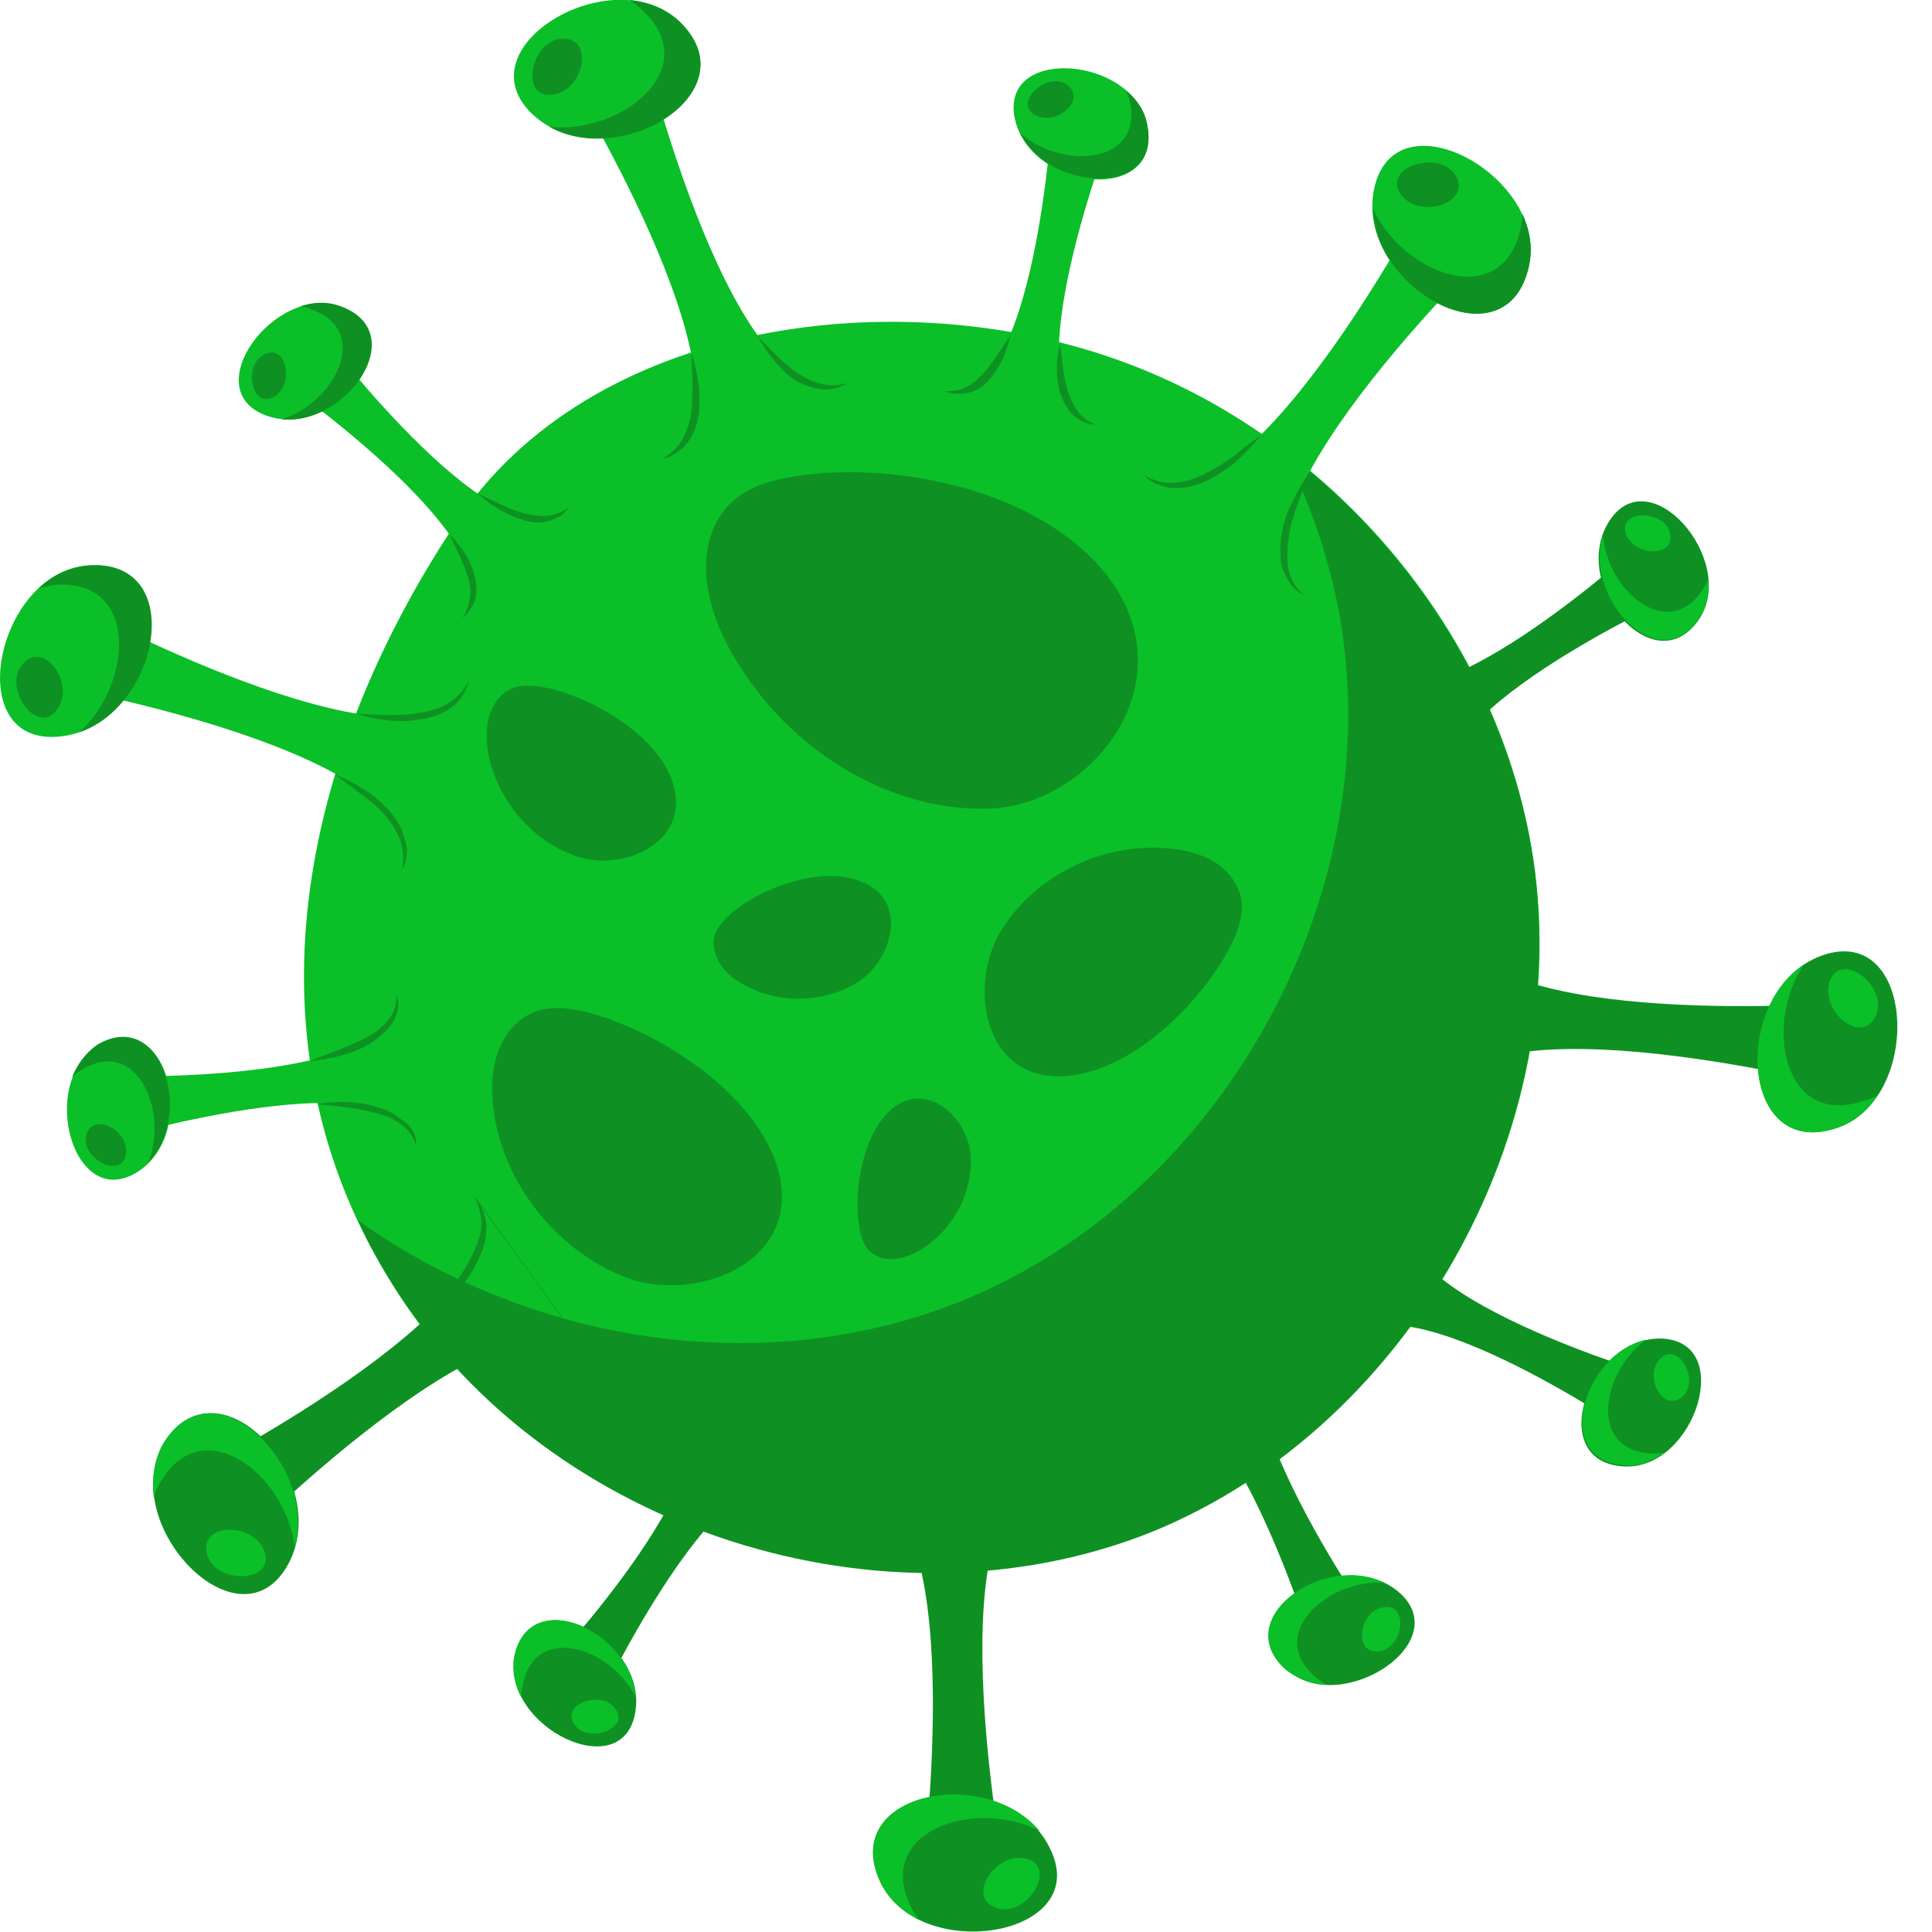 <svg width="40" height="40" viewBox="0 0 40 40" fill="none" xmlns="http://www.w3.org/2000/svg">
<path d="M8.169 26.666C11.352 31.675 18.297 33.901 23.818 31.697C29.338 29.493 32.81 23.083 31.653 17.251C30.785 12.843 27.446 9.015 23.217 7.479C18.653 5.809 12.22 6.589 9.416 10.862C6.255 15.626 4.919 21.569 8.169 26.666Z" fill="#0BBF28"/>
<path d="M31.653 17.273C31.03 14.135 29.16 11.286 26.6 9.349C27.09 10.351 27.468 11.419 27.691 12.51C28.848 18.342 25.376 24.753 19.856 26.956C15.782 28.581 10.952 27.802 7.413 25.265C7.635 25.754 7.902 26.222 8.192 26.689C11.375 31.697 18.32 33.923 23.84 31.72C29.316 29.494 32.788 23.105 31.653 17.273Z" fill="#0E9122"/>
<path d="M23.684 9.838C25.687 11.352 29.494 4.118 29.494 4.118L30.852 5.142C30.852 5.142 24.975 10.818 27.001 12.332" fill="#0BBF28"/>
<path d="M31.653 5.52C32.076 3.673 28.87 1.892 28.448 3.918C28.047 5.877 31.163 7.657 31.653 5.52Z" fill="#0BBF28"/>
<path d="M30.117 3.606C29.761 3.094 28.603 3.472 29.004 4.029C29.405 4.563 30.518 4.184 30.117 3.606Z" fill="#0E9122"/>
<path d="M31.519 4.429C31.519 4.541 31.497 4.652 31.475 4.763C31.074 6.455 29.049 5.676 28.425 4.318C28.47 6.099 31.208 7.524 31.653 5.52C31.742 5.142 31.675 4.763 31.519 4.429Z" fill="#0E9122"/>
<path d="M30.162 18.854C29.939 21.369 38.086 20.768 38.086 20.768L37.93 22.459C37.93 22.459 30.006 20.478 29.783 22.994" fill="#0E9122"/>
<path d="M38.041 23.35C39.822 22.749 39.666 19.076 37.707 19.788C35.837 20.478 35.971 24.062 38.041 23.35Z" fill="#0E9122"/>
<path d="M38.843 21.013C39.087 20.434 38.153 19.677 37.885 20.3C37.663 20.924 38.553 21.68 38.843 21.013Z" fill="#0BBF28"/>
<path d="M38.887 22.66C38.798 22.727 38.687 22.771 38.576 22.793C36.928 23.35 36.505 21.213 37.351 19.966C35.86 20.946 36.105 24.018 38.041 23.35C38.398 23.216 38.687 22.971 38.887 22.66Z" fill="#0BBF28"/>
<path d="M26.511 27.49C24.73 28.336 28.403 33.589 28.403 33.589L27.201 34.168C27.201 34.168 25.354 28.047 23.573 28.915" fill="#0E9122"/>
<path d="M26.667 34.591C27.802 35.548 30.184 33.968 28.937 32.944C27.713 31.942 25.354 33.478 26.667 34.591Z" fill="#0E9122"/>
<path d="M28.559 34.19C29.048 34.123 29.182 33.189 28.648 33.278C28.136 33.344 28.002 34.257 28.559 34.19Z" fill="#0BBF28"/>
<path d="M27.468 34.88C27.401 34.836 27.312 34.791 27.245 34.724C26.199 33.856 27.468 32.699 28.648 32.766C27.379 32.142 25.42 33.544 26.644 34.591C26.889 34.769 27.179 34.858 27.468 34.88Z" fill="#0BBF28"/>
<path d="M21.792 30.629C19.277 30.695 20.79 38.731 20.79 38.731L19.099 38.776C19.099 38.776 20.145 30.673 17.629 30.762" fill="#0E9122"/>
<path d="M18.231 38.976C19.054 40.69 22.682 40.089 21.725 38.242C20.835 36.461 17.296 36.995 18.231 38.976Z" fill="#0E9122"/>
<path d="M19.032 39.755C18.965 39.666 18.898 39.577 18.854 39.466C18.097 37.908 20.189 37.218 21.525 37.908C20.367 36.528 17.362 37.129 18.23 38.976C18.409 39.332 18.698 39.577 19.032 39.755Z" fill="#0BBF28"/>
<path d="M13.712 9.505C16.049 8.547 11.753 1.58 11.753 1.58L13.311 0.935C13.311 0.935 15.225 8.881 17.54 7.902" fill="#0BBF28"/>
<path d="M14.068 0.445C12.688 -0.868 9.527 0.979 11.041 2.382C12.532 3.739 15.648 1.959 14.068 0.445Z" fill="#0BBF28"/>
<path d="M11.62 0.801C10.996 0.846 10.752 2.026 11.419 1.959C12.087 1.914 12.332 0.757 11.62 0.801Z" fill="#0E9122"/>
<path d="M13.044 -0C13.133 0.067 13.222 0.133 13.311 0.222C14.58 1.424 12.866 2.782 11.374 2.626C12.933 3.495 15.537 1.87 14.068 0.445C13.778 0.178 13.422 0.044 13.044 -0Z" fill="#0E9122"/>
<path d="M8.325 18.008C9.171 15.626 1.135 14.201 1.135 14.201L1.692 12.599C1.692 12.599 8.904 16.472 9.705 14.068" fill="#0BBF28"/>
<path d="M1.803 11.708C-0.089 11.864 -0.823 15.47 1.247 15.248C3.228 15.047 3.985 11.53 1.803 11.708Z" fill="#0BBF28"/>
<path d="M0.445 13.778C0.067 14.268 0.779 15.248 1.18 14.691C1.581 14.157 0.89 13.2 0.445 13.778Z" fill="#0E9122"/>
<path d="M0.802 12.176C0.913 12.154 1.024 12.131 1.135 12.109C2.872 11.976 2.76 14.135 1.647 15.159C3.339 14.58 3.851 11.553 1.825 11.708C1.403 11.753 1.069 11.931 0.802 12.176Z" fill="#0E9122"/>
<path d="M12.265 28.136C10.796 26.088 5.031 31.875 5.031 31.875L4.029 30.495C4.029 30.495 11.308 26.778 9.816 24.752" fill="#0E9122"/>
<path d="M3.384 29.917C2.426 31.564 4.964 34.213 5.966 32.387C6.923 30.629 4.474 28.025 3.384 29.917Z" fill="#0E9122"/>
<path d="M4.296 32.209C4.496 32.81 5.698 32.766 5.476 32.12C5.253 31.497 4.074 31.519 4.296 32.209Z" fill="#0BBF28"/>
<path d="M3.183 31.007C3.206 30.896 3.25 30.807 3.317 30.695C4.185 29.182 5.921 30.517 6.099 32.031C6.589 30.317 4.385 28.158 3.361 29.916C3.183 30.25 3.139 30.629 3.183 31.007Z" fill="#0BBF28"/>
<path d="M19.566 8.102C21.436 8.525 21.792 2.293 21.792 2.293L23.061 2.56C23.061 2.56 20.79 8.369 22.66 8.77" fill="#0BBF28"/>
<path d="M23.751 2.582C23.461 1.158 20.679 0.935 21.013 2.471C21.369 3.985 24.085 4.229 23.751 2.582Z" fill="#0BBF28"/>
<path d="M22.059 1.736C21.659 1.491 20.968 2.137 21.436 2.382C21.881 2.627 22.549 2.026 22.059 1.736Z" fill="#0E9122"/>
<path d="M23.306 1.87C23.35 1.937 23.372 2.026 23.395 2.115C23.662 3.406 21.992 3.517 21.124 2.76C21.725 3.984 24.062 4.096 23.751 2.582C23.706 2.293 23.528 2.048 23.306 1.87Z" fill="#0E9122"/>
<path d="M28.336 13.845C29.382 15.448 33.99 11.241 33.99 11.241L34.702 12.332C34.702 12.332 29.026 14.914 30.095 16.516" fill="#0E9122"/>
<path d="M35.192 12.799C35.971 11.575 34.124 9.46 33.3 10.818C32.499 12.131 34.279 14.201 35.192 12.799Z" fill="#0E9122"/>
<path d="M34.569 11.018C34.435 10.551 33.523 10.551 33.656 11.04C33.812 11.53 34.725 11.552 34.569 11.018Z" fill="#0BBF28"/>
<path d="M35.37 11.976C35.348 12.065 35.303 12.131 35.259 12.198C34.547 13.311 33.278 12.243 33.189 11.085C32.766 12.376 34.368 14.09 35.192 12.777C35.348 12.554 35.392 12.265 35.37 11.976Z" fill="#0BBF28"/>
<path d="M16.583 30.762C15.003 29.672 12.354 35.325 12.354 35.325L11.286 34.591C11.286 34.591 15.559 30.05 13.957 28.982" fill="#0E9122"/>
<path d="M10.662 34.324C10.395 35.748 12.911 36.995 13.155 35.437C13.4 33.923 10.952 32.676 10.662 34.324Z" fill="#0E9122"/>
<path d="M11.909 35.726C12.198 36.104 13.066 35.77 12.733 35.37C12.421 34.969 11.575 35.303 11.909 35.726Z" fill="#0BBF28"/>
<path d="M10.796 35.148C10.796 35.058 10.796 34.969 10.818 34.903C11.063 33.589 12.643 34.101 13.155 35.125C13.066 33.767 10.93 32.788 10.64 34.324C10.596 34.613 10.662 34.903 10.796 35.148Z" fill="#0BBF28"/>
<path d="M29.204 25.042C28.381 26.778 34.368 28.514 34.368 28.514L33.812 29.694C33.812 29.694 28.67 26.177 27.846 27.913" fill="#0E9122"/>
<path d="M33.656 30.362C35.103 30.406 35.949 27.735 34.368 27.713C32.833 27.713 31.987 30.317 33.656 30.362Z" fill="#0E9122"/>
<path d="M34.858 28.893C35.192 28.536 34.725 27.757 34.368 28.136C34.012 28.514 34.458 29.293 34.858 28.893Z" fill="#0BBF28"/>
<path d="M34.458 30.072C34.369 30.094 34.28 30.094 34.213 30.094C32.877 30.05 33.144 28.425 34.079 27.735C32.744 28.047 32.12 30.295 33.679 30.339C33.946 30.361 34.213 30.25 34.458 30.072Z" fill="#0BBF28"/>
<path d="M9.572 12.799C10.907 11.419 5.788 7.857 5.788 7.857L6.678 6.923C6.678 6.923 10.44 11.909 11.775 10.506" fill="#0BBF28"/>
<path d="M7.056 6.344C5.698 5.854 4.029 8.102 5.543 8.614C6.989 9.104 8.614 6.923 7.056 6.344Z" fill="#0BBF28"/>
<path d="M5.454 7.346C5.031 7.568 5.209 8.481 5.676 8.214C6.099 7.969 5.943 7.078 5.454 7.346Z" fill="#0E9122"/>
<path d="M6.21 6.344C6.299 6.344 6.366 6.366 6.455 6.41C7.702 6.856 6.923 8.347 5.832 8.681C7.19 8.815 8.525 6.878 7.056 6.344C6.767 6.232 6.478 6.255 6.21 6.344Z" fill="#0E9122"/>
<path d="M8.614 23.728C8.37 21.814 2.382 23.572 2.382 23.572L2.226 22.281C2.226 22.281 8.459 22.482 8.214 20.567" fill="#0BBF28"/>
<path d="M2.026 21.658C0.779 22.415 1.514 25.108 2.849 24.262C4.14 23.439 3.45 20.79 2.026 21.658Z" fill="#0BBF28"/>
<path d="M1.781 23.528C1.692 23.995 2.515 24.418 2.604 23.906C2.694 23.395 1.892 22.994 1.781 23.528Z" fill="#0E9122"/>
<path d="M1.491 22.304C1.558 22.237 1.625 22.192 1.692 22.148C2.827 21.458 3.495 22.994 3.072 24.062C4.029 23.083 3.339 20.834 2.003 21.636C1.759 21.814 1.603 22.036 1.491 22.304Z" fill="#0E9122"/>
<path d="M11.352 14.246C11.108 14.201 10.863 14.157 10.618 14.246C10.373 14.335 10.217 14.557 10.128 14.825C10.062 15.069 10.062 15.336 10.106 15.581C10.284 16.538 10.996 17.407 11.909 17.718C12.866 18.074 14.313 17.451 13.935 16.227C13.645 15.248 12.31 14.468 11.352 14.246Z" fill="#0E9122"/>
<path d="M25.465 19.611C25.621 19.321 25.732 18.987 25.71 18.676C25.665 18.342 25.442 18.03 25.153 17.852C24.864 17.674 24.508 17.585 24.174 17.563C22.86 17.451 21.525 18.075 20.79 19.166C20.011 20.301 20.323 22.371 22.015 22.282C23.417 22.215 24.864 20.768 25.465 19.611Z" fill="#0E9122"/>
<path d="M12.198 20.968C11.82 20.879 11.441 20.812 11.085 20.946C10.707 21.079 10.44 21.413 10.306 21.792C10.172 22.17 10.172 22.571 10.217 22.972C10.417 24.485 11.486 25.843 12.888 26.422C14.357 27.023 16.628 26.155 16.116 24.24C15.671 22.638 13.667 21.369 12.198 20.968Z" fill="#0E9122"/>
<path d="M15.181 18.876C15.025 19.009 14.869 19.165 14.803 19.343C14.736 19.544 14.803 19.788 14.914 19.966C15.025 20.145 15.203 20.278 15.403 20.389C16.116 20.79 17.051 20.768 17.741 20.345C18.475 19.9 18.831 18.631 17.83 18.253C17.006 17.919 15.804 18.364 15.181 18.876Z" fill="#0E9122"/>
<path d="M17.785 25.376C17.808 25.554 17.874 25.754 17.986 25.888C18.119 26.021 18.319 26.088 18.52 26.066C18.72 26.043 18.898 25.977 19.076 25.865C19.722 25.465 20.122 24.73 20.1 23.973C20.078 23.194 19.232 22.348 18.475 22.949C17.852 23.484 17.674 24.641 17.785 25.376Z" fill="#0E9122"/>
<path d="M16.338 9.883C15.849 9.972 15.359 10.128 15.025 10.528C14.669 10.929 14.558 11.552 14.647 12.131C14.736 12.71 14.98 13.266 15.292 13.756C16.472 15.648 18.542 16.828 20.523 16.739C22.593 16.65 24.663 14.112 22.883 11.864C21.391 10.039 18.297 9.527 16.338 9.883Z" fill="#0E9122"/>
<path d="M9.549 26.511C10.217 26.822 10.929 27.089 11.642 27.29L9.816 24.774C10.195 25.286 10.017 25.887 9.549 26.511Z" fill="#0BBF28"/>
<path d="M27.112 9.772C26.956 10.217 26.756 10.64 26.689 11.085C26.645 11.308 26.645 11.53 26.667 11.753C26.689 11.864 26.734 11.975 26.778 12.064C26.823 12.153 26.912 12.242 27.001 12.332C26.889 12.265 26.8 12.198 26.734 12.109C26.667 12.02 26.6 11.909 26.555 11.775C26.511 11.664 26.511 11.53 26.511 11.419C26.511 11.308 26.511 11.174 26.533 11.063C26.578 10.818 26.645 10.595 26.756 10.395C26.867 10.172 26.978 9.972 27.112 9.772Z" fill="#0E9122"/>
<path d="M23.684 9.838C23.884 9.95 24.107 10.017 24.33 9.994C24.552 9.972 24.775 9.905 24.975 9.794C25.175 9.683 25.376 9.571 25.554 9.438C25.732 9.282 25.91 9.148 26.11 9.015C25.954 9.193 25.799 9.371 25.621 9.527C25.443 9.683 25.242 9.816 25.042 9.927C24.819 10.039 24.597 10.105 24.352 10.105C24.218 10.105 24.107 10.083 23.996 10.039C23.862 9.994 23.773 9.927 23.684 9.838Z" fill="#0E9122"/>
<path d="M31.653 21.769C31.453 21.814 31.252 21.881 31.074 21.925C30.874 21.992 30.696 22.037 30.518 22.126C30.34 22.215 30.184 22.326 30.05 22.459C29.917 22.593 29.828 22.771 29.783 22.971C29.761 22.771 29.828 22.549 29.961 22.37C30.095 22.192 30.273 22.059 30.451 21.97C30.829 21.836 31.252 21.769 31.653 21.769Z" fill="#0E9122"/>
<path d="M30.162 18.854C30.162 19.076 30.228 19.254 30.34 19.432C30.451 19.588 30.607 19.744 30.763 19.855C30.919 19.967 31.119 20.078 31.297 20.167C31.475 20.256 31.675 20.345 31.876 20.434C31.675 20.412 31.453 20.367 31.252 20.278C31.052 20.211 30.852 20.122 30.674 19.989C30.496 19.855 30.34 19.7 30.228 19.499C30.139 19.299 30.117 19.054 30.162 18.854Z" fill="#0E9122"/>
<path d="M15.693 6.967C15.96 7.234 16.205 7.524 16.517 7.724C16.672 7.835 16.828 7.902 17.006 7.947C17.184 7.991 17.363 7.991 17.541 7.924C17.385 8.036 17.184 8.08 16.984 8.058C16.784 8.036 16.606 7.947 16.428 7.858C16.116 7.613 15.871 7.301 15.693 6.967Z" fill="#0E9122"/>
<path d="M13.712 9.505C13.89 9.393 14.046 9.26 14.135 9.082C14.224 8.904 14.291 8.726 14.313 8.525C14.335 8.325 14.335 8.125 14.335 7.924C14.335 7.724 14.313 7.524 14.313 7.301C14.447 7.702 14.513 8.102 14.469 8.548C14.447 8.748 14.38 8.97 14.246 9.149C14.113 9.327 13.912 9.46 13.712 9.505Z" fill="#0E9122"/>
<path d="M7.368 14.78C7.591 14.78 7.813 14.803 8.036 14.803C8.259 14.803 8.481 14.803 8.681 14.758C8.882 14.736 9.104 14.669 9.282 14.558C9.461 14.446 9.616 14.29 9.705 14.09C9.661 14.313 9.527 14.513 9.349 14.647C9.171 14.78 8.926 14.869 8.704 14.892C8.481 14.936 8.259 14.936 8.036 14.914C7.813 14.892 7.591 14.847 7.368 14.78Z" fill="#0E9122"/>
<path d="M8.325 18.008C8.37 17.785 8.347 17.563 8.281 17.385C8.214 17.184 8.08 17.006 7.947 16.85C7.813 16.695 7.635 16.561 7.457 16.427C7.279 16.294 7.101 16.16 6.923 16.027C7.123 16.116 7.324 16.205 7.524 16.338C7.724 16.45 7.88 16.605 8.036 16.761C8.192 16.939 8.325 17.117 8.37 17.362C8.459 17.563 8.436 17.808 8.325 18.008Z" fill="#0E9122"/>
<path d="M12.265 28.136C12.087 27.935 11.864 27.824 11.62 27.779C11.375 27.735 11.13 27.779 10.885 27.824C10.395 27.935 9.928 28.136 9.46 28.336C9.883 28.047 10.351 27.802 10.863 27.668C11.108 27.624 11.397 27.579 11.664 27.646C11.909 27.735 12.154 27.913 12.265 28.136Z" fill="#0E9122"/>
<path d="M21.948 7.123C21.992 7.457 22.015 7.791 22.104 8.08C22.148 8.236 22.215 8.369 22.304 8.503C22.393 8.636 22.527 8.725 22.682 8.792C22.504 8.792 22.349 8.703 22.215 8.592C22.081 8.458 22.015 8.303 21.948 8.147C21.903 7.969 21.881 7.813 21.881 7.635C21.881 7.434 21.903 7.279 21.948 7.123Z" fill="#0E9122"/>
<path d="M19.566 8.102C19.722 8.102 19.878 8.08 20.011 8.013C20.145 7.947 20.256 7.835 20.367 7.724C20.568 7.501 20.724 7.212 20.924 6.945C20.88 7.101 20.835 7.257 20.768 7.412C20.701 7.568 20.612 7.702 20.501 7.835C20.39 7.969 20.256 8.08 20.078 8.125C19.9 8.169 19.722 8.169 19.566 8.102Z" fill="#0E9122"/>
<path d="M30.829 14.691C30.607 14.981 30.384 15.226 30.206 15.537C30.117 15.693 30.05 15.849 30.028 16.005C30.006 16.16 30.028 16.339 30.095 16.494C29.961 16.361 29.895 16.183 29.917 15.982C29.917 15.782 29.984 15.604 30.073 15.448C30.162 15.292 30.273 15.136 30.407 15.025C30.54 14.892 30.674 14.78 30.829 14.691Z" fill="#0E9122"/>
<path d="M28.336 13.845C28.47 13.979 28.626 14.068 28.804 14.113C28.982 14.157 29.16 14.135 29.338 14.113C29.694 14.068 30.05 13.934 30.406 13.823C30.095 14.046 29.738 14.202 29.36 14.268C29.16 14.291 28.959 14.291 28.781 14.224C28.581 14.157 28.425 14.024 28.336 13.845Z" fill="#0E9122"/>
<path d="M13.734 31.363C13.89 30.941 14.09 30.562 14.179 30.139C14.224 29.939 14.268 29.716 14.246 29.516C14.224 29.316 14.135 29.115 13.957 28.959C14.157 29.048 14.313 29.271 14.357 29.494C14.402 29.716 14.38 29.961 14.313 30.184C14.202 30.629 14.001 31.007 13.734 31.363Z" fill="#0E9122"/>
<path d="M16.584 30.762C16.405 30.673 16.205 30.651 16.005 30.695C15.827 30.74 15.649 30.829 15.47 30.94C15.137 31.163 14.847 31.452 14.536 31.719C14.758 31.363 15.025 31.052 15.382 30.807C15.56 30.695 15.76 30.584 15.982 30.562C16.205 30.54 16.428 30.606 16.584 30.762Z" fill="#0E9122"/>
<path d="M25.799 30.674C25.509 30.251 25.22 29.828 24.886 29.449C24.708 29.271 24.53 29.093 24.307 28.982C24.085 28.87 23.84 28.826 23.595 28.915C23.706 28.848 23.84 28.804 23.973 28.804C24.04 28.804 24.107 28.804 24.174 28.826C24.241 28.848 24.307 28.87 24.374 28.893C24.619 29.004 24.819 29.182 24.997 29.383C25.354 29.739 25.598 30.206 25.799 30.674Z" fill="#0E9122"/>
<path d="M26.511 27.49C26.311 27.624 26.177 27.846 26.133 28.069C26.088 28.292 26.11 28.536 26.133 28.781C26.199 29.249 26.355 29.716 26.489 30.206C26.244 29.783 26.066 29.316 25.977 28.804C25.932 28.559 25.932 28.292 25.999 28.047C26.088 27.78 26.288 27.557 26.511 27.49Z" fill="#0E9122"/>
<path d="M19.099 32.587C19.032 32.387 18.943 32.187 18.876 31.986C18.787 31.786 18.72 31.608 18.609 31.43C18.498 31.252 18.364 31.096 18.208 30.985C18.053 30.874 17.852 30.785 17.63 30.762C17.83 30.718 18.075 30.762 18.253 30.874C18.453 30.985 18.587 31.163 18.72 31.341C18.943 31.719 19.054 32.165 19.099 32.587Z" fill="#0E9122"/>
<path d="M21.792 30.629C21.592 30.673 21.392 30.74 21.236 30.873C21.08 31.007 20.968 31.163 20.88 31.341C20.791 31.519 20.701 31.719 20.635 31.897C20.568 32.098 20.501 32.298 20.434 32.498C20.434 32.298 20.457 32.075 20.501 31.875C20.546 31.675 20.612 31.474 20.724 31.274C20.835 31.074 20.968 30.896 21.147 30.785C21.347 30.651 21.592 30.606 21.792 30.629Z" fill="#0E9122"/>
<path d="M29.182 27.468C28.915 27.49 28.67 27.49 28.448 27.535C28.336 27.557 28.225 27.602 28.114 27.669C28.003 27.735 27.913 27.824 27.847 27.913C27.869 27.78 27.936 27.669 28.047 27.579C28.158 27.49 28.27 27.424 28.403 27.401C28.537 27.379 28.67 27.357 28.804 27.379C28.937 27.379 29.071 27.424 29.182 27.468Z" fill="#0E9122"/>
<path d="M29.204 25.041C29.16 25.175 29.16 25.331 29.182 25.442C29.204 25.576 29.249 25.687 29.338 25.821C29.471 26.065 29.672 26.266 29.85 26.488C29.716 26.422 29.605 26.333 29.494 26.244C29.382 26.154 29.293 26.043 29.204 25.91C29.138 25.776 29.071 25.62 29.071 25.487C29.071 25.309 29.115 25.153 29.204 25.041Z" fill="#0E9122"/>
<path d="M9.883 10.217C10.195 10.351 10.507 10.529 10.818 10.618C10.974 10.662 11.13 10.684 11.308 10.684C11.464 10.662 11.62 10.618 11.775 10.506C11.686 10.662 11.508 10.751 11.33 10.796C11.152 10.84 10.952 10.818 10.796 10.751C10.618 10.707 10.462 10.618 10.306 10.529C10.15 10.44 10.017 10.328 9.883 10.217Z" fill="#0E9122"/>
<path d="M9.572 12.799C9.661 12.666 9.705 12.51 9.728 12.376C9.75 12.22 9.728 12.087 9.683 11.931C9.594 11.642 9.438 11.352 9.305 11.063C9.416 11.174 9.527 11.308 9.616 11.441C9.705 11.575 9.772 11.731 9.817 11.886C9.861 12.042 9.883 12.22 9.839 12.398C9.794 12.554 9.705 12.688 9.572 12.799Z" fill="#0E9122"/>
<path d="M6.411 21.97C6.789 21.814 7.19 21.68 7.546 21.502C7.724 21.413 7.88 21.302 8.014 21.146C8.147 20.99 8.214 20.812 8.214 20.59C8.281 20.79 8.236 21.035 8.103 21.213C7.969 21.391 7.791 21.525 7.613 21.636C7.257 21.836 6.834 21.925 6.411 21.97Z" fill="#0E9122"/>
<path d="M8.615 23.728C8.57 23.528 8.436 23.372 8.281 23.261C8.125 23.15 7.947 23.083 7.746 23.038C7.368 22.927 6.967 22.905 6.544 22.86C6.945 22.794 7.368 22.794 7.769 22.905C7.969 22.972 8.169 23.038 8.325 23.194C8.526 23.305 8.637 23.528 8.615 23.728Z" fill="#0E9122"/>
<path d="M8.637 27.49C8.993 27.089 9.371 26.689 9.638 26.244C9.772 26.021 9.883 25.776 9.95 25.531C9.995 25.286 9.95 25.019 9.816 24.774C9.995 24.975 10.106 25.264 10.061 25.554C10.039 25.843 9.905 26.088 9.772 26.333C9.483 26.778 9.082 27.156 8.637 27.49Z" fill="#0E9122"/>
<path d="M20.657 39.51C21.258 39.688 21.903 38.664 21.258 38.486C20.612 38.308 19.967 39.31 20.657 39.51Z" fill="#0BBF28"/>
</svg>
